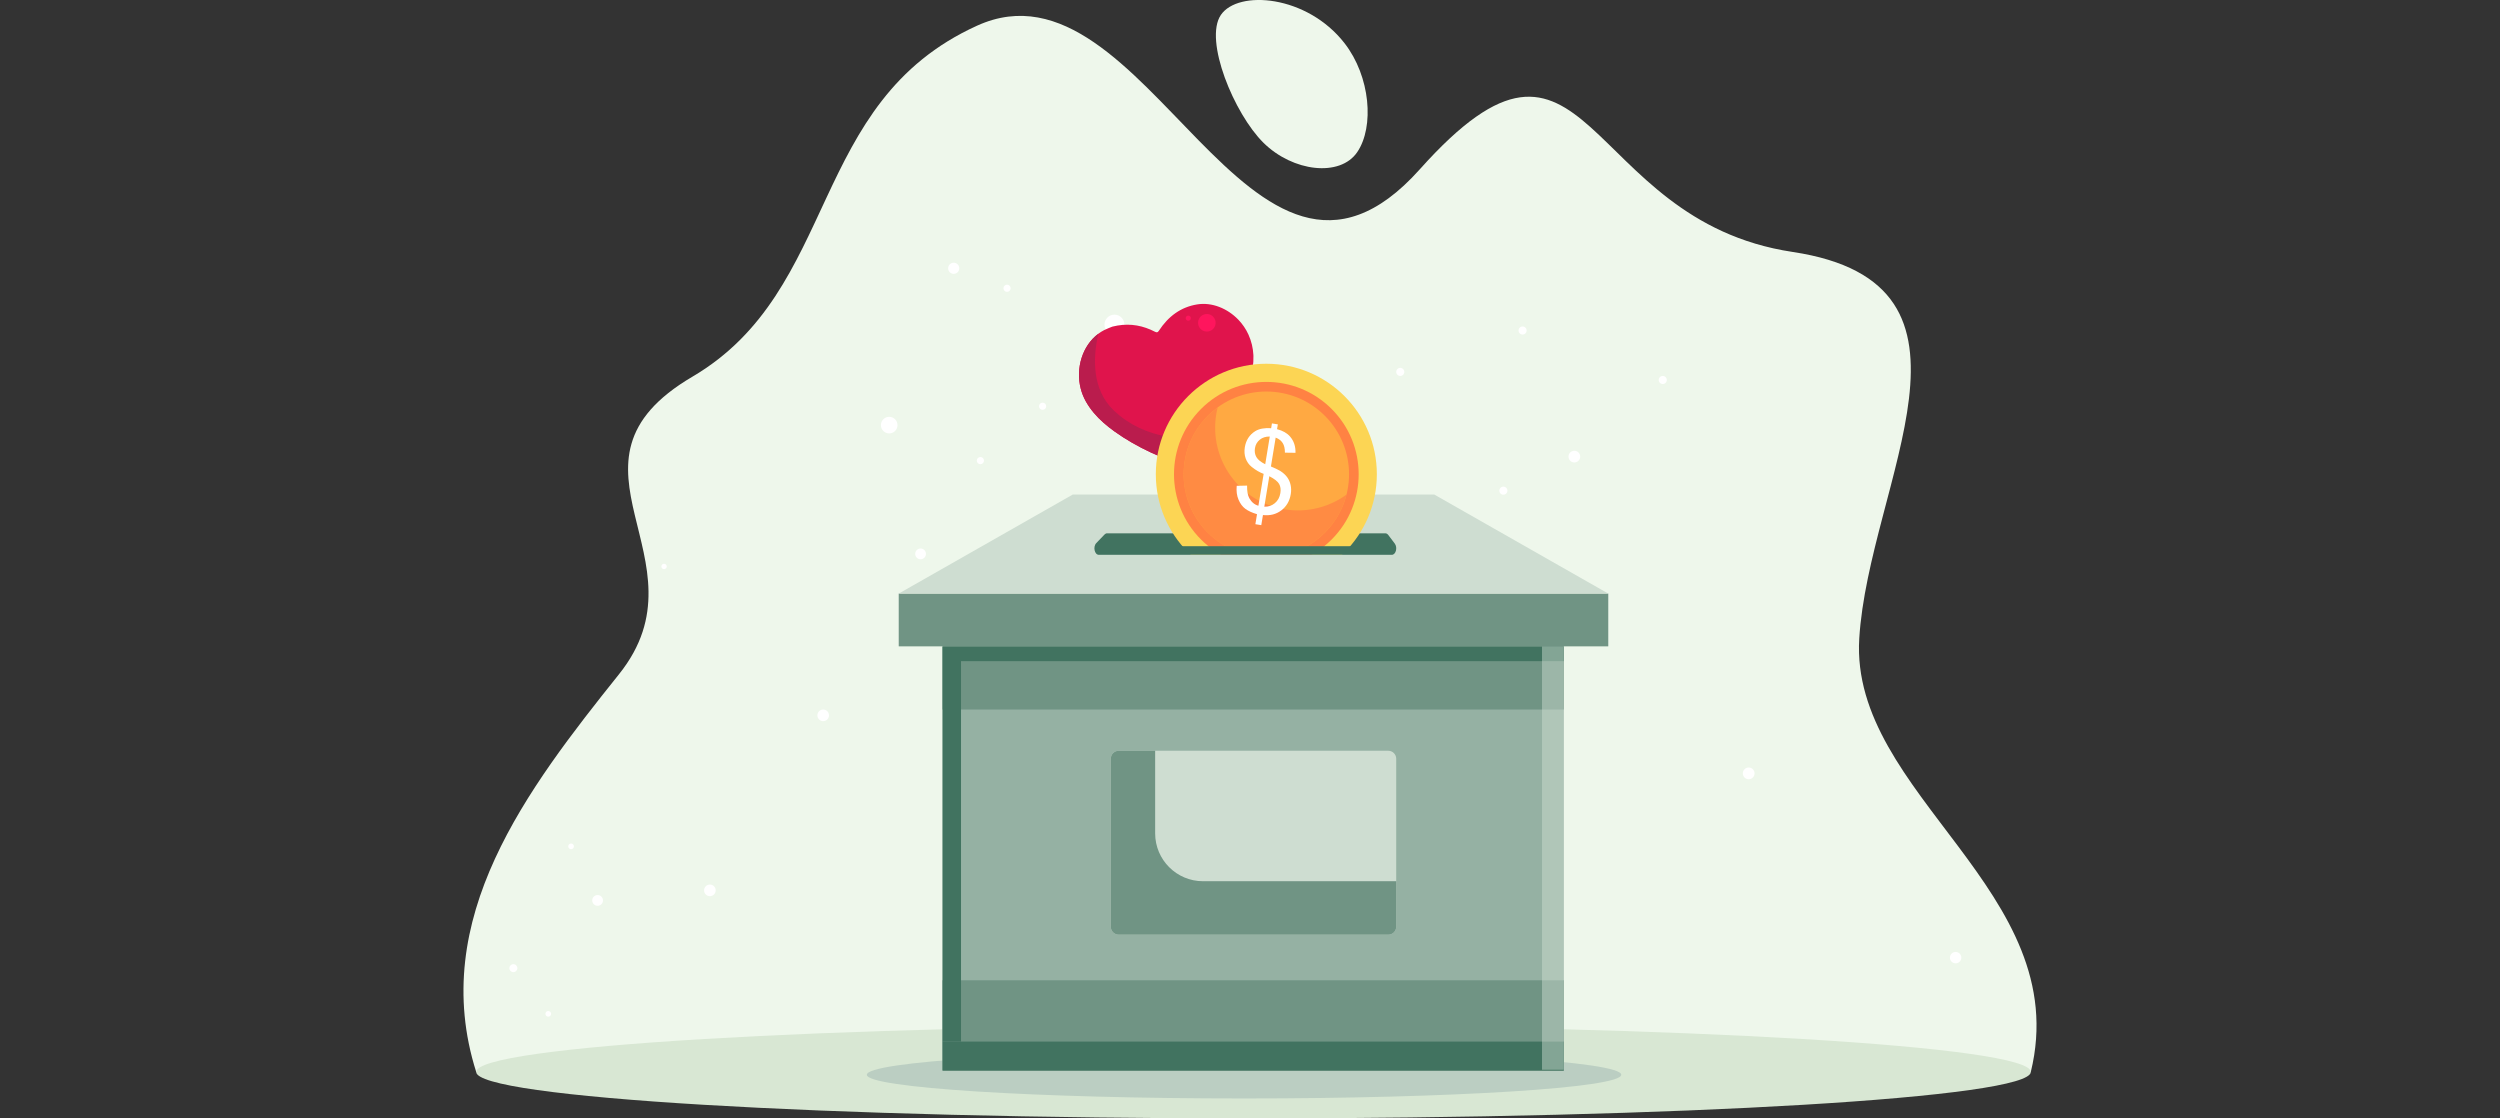 <svg width="380" height="170" viewBox="0 0 380 170" fill="none" xmlns="http://www.w3.org/2000/svg">
<rect x="0" y="0" width="380" height="170" fill="#333333" stroke="none"/>
<g clip-path="url(#clip0_145_2242)">
<path d="M308.685 162.932C315.371 135.485 281.159 120.778 282.607 97.054C284.055 73.331 304.691 43.138 272.463 38.293C240.236 33.446 241.7 -3.232 215.809 25.733C189.919 54.698 174.344 -7.808 148.535 3.894C122.726 15.596 127.727 44.042 105.249 57.256C82.772 70.47 108.067 85.005 94.1 102.469C80.133 119.933 65.01 139.667 72.379 162.932H308.685Z" fill="#EEF7EB"/>
<path d="M206.3 23.123C203.684 26.966 196.513 26.111 192.053 21.708C187.594 17.305 182.957 6.113 185.574 2.269C188.191 -1.574 198.64 -0.788 204.363 6.56C208.309 11.624 208.917 19.279 206.3 23.122V23.123Z" fill="#EEF7EB"/>
<path d="M190.532 170.001C255.787 170.001 308.685 166.836 308.685 162.932C308.685 159.028 255.787 155.863 190.532 155.863C125.278 155.863 72.379 159.028 72.379 162.932C72.379 166.836 125.278 170.001 190.532 170.001Z" fill="#D8E7D3"/>
<path d="M189.095 166.968C220.761 166.968 246.431 165.354 246.431 163.363C246.431 161.372 220.761 159.758 189.095 159.758C157.429 159.758 131.758 161.372 131.758 163.363C131.758 165.354 157.429 166.968 189.095 166.968Z" fill="#BBCEC2"/>
<path d="M237.692 98.246H143.272V162.724H237.692V98.246Z" fill="#95B1A3"/>
<path d="M237.692 149.002H143.272V162.724H237.692V149.002Z" fill="#709484"/>
<path d="M237.692 158.319H143.27V162.727H237.692V158.319Z" fill="#417360"/>
<path d="M237.692 98.246H143.27V107.848H237.692V98.246Z" fill="#709484"/>
<path d="M212.224 115.326V140.86C212.224 141.532 211.684 142.071 211.012 142.071H170.052C169.38 142.071 168.84 141.532 168.84 140.86V115.326C168.84 114.66 169.38 114.115 170.052 114.115H211.012C211.684 114.115 212.224 114.66 212.224 115.326Z" fill="#CEDDD1"/>
<path d="M237.692 100.496H146.075V158.319H143.27V98.246H237.692V100.496Z" fill="#417360"/>
<g opacity="0.47">
<path d="M237.692 98.246H234.385V162.601H237.692V98.246Z" fill="#CEDDD1"/>
</g>
<path d="M244.458 90.223H136.606V98.246H244.458V90.223Z" fill="#709484"/>
<path d="M218.012 75.173H190.532H163.053L136.606 90.225H190.532H244.458L218.012 75.173Z" fill="#CEDDD1"/>
<path d="M166.632 82.554L167.889 81.245C168.003 81.126 168.141 81.062 168.281 81.062H210.565C210.732 81.062 210.894 81.153 211.018 81.318L212.006 82.626C212.461 83.23 212.168 84.334 211.552 84.334H167.025C166.369 84.334 166.101 83.109 166.633 82.554H166.632Z" fill="#417360"/>
<path d="M212.224 133.946V140.86C212.224 141.532 211.684 142.071 211.012 142.071H170.052C169.38 142.071 168.84 141.532 168.84 140.86V115.326C168.84 114.66 169.38 114.115 170.052 114.115H175.584V126.675C175.584 130.686 178.844 133.946 182.855 133.946H212.224Z" fill="#709484"/>
<path d="M78.032 147.768C78.368 147.768 78.64 147.496 78.64 147.16C78.64 146.824 78.368 146.552 78.032 146.552C77.697 146.552 77.424 146.824 77.424 147.16C77.424 147.496 77.697 147.768 78.032 147.768Z" fill="white"/>
<path d="M91.15 137.619C91.567 137.446 91.765 136.968 91.593 136.55C91.42 136.133 90.941 135.935 90.524 136.108C90.106 136.281 89.908 136.759 90.081 137.176C90.254 137.594 90.733 137.792 91.15 137.619Z" fill="white"/>
<path d="M139.928 85.01C140.38 85.01 140.746 84.643 140.746 84.192C140.746 83.74 140.38 83.374 139.928 83.374C139.476 83.374 139.11 83.74 139.11 84.192C139.11 84.643 139.476 85.01 139.928 85.01Z" fill="white"/>
<path d="M83.767 154.103C83.767 154.341 83.574 154.534 83.336 154.534C83.098 154.534 82.905 154.341 82.905 154.103C82.905 153.865 83.098 153.672 83.336 153.672C83.574 153.672 83.767 153.865 83.767 154.103Z" fill="white"/>
<path d="M86.805 129.078C87.043 129.078 87.236 128.885 87.236 128.646C87.236 128.408 87.043 128.215 86.805 128.215C86.567 128.215 86.374 128.408 86.374 128.646C86.374 128.885 86.567 129.078 86.805 129.078Z" fill="white"/>
<path d="M107.902 136.218C108.39 136.218 108.785 135.823 108.785 135.335C108.785 134.847 108.39 134.451 107.902 134.451C107.414 134.451 107.018 134.847 107.018 135.335C107.018 135.823 107.414 136.218 107.902 136.218Z" fill="white"/>
<path d="M125.124 109.616C125.612 109.616 126.008 109.22 126.008 108.732C126.008 108.244 125.612 107.848 125.124 107.848C124.636 107.848 124.241 108.244 124.241 108.732C124.241 109.22 124.636 109.616 125.124 109.616Z" fill="white"/>
<path d="M100.936 86.512C101.162 86.512 101.346 86.329 101.346 86.102C101.346 85.876 101.162 85.692 100.936 85.692C100.709 85.692 100.526 85.876 100.526 86.102C100.526 86.329 100.709 86.512 100.936 86.512Z" fill="white"/>
<path d="M135.158 65.881C135.855 65.881 136.42 65.316 136.42 64.62C136.42 63.923 135.855 63.358 135.158 63.358C134.462 63.358 133.897 63.923 133.897 64.62C133.897 65.316 134.462 65.881 135.158 65.881Z" fill="white"/>
<path d="M149.566 70.013C149.566 70.315 149.321 70.56 149.019 70.56C148.718 70.56 148.473 70.315 148.473 70.013C148.473 69.711 148.718 69.467 149.019 69.467C149.321 69.467 149.566 69.711 149.566 70.013Z" fill="white"/>
<path d="M177.265 55.37C177.265 55.672 177.021 55.917 176.719 55.917C176.417 55.917 176.172 55.672 176.172 55.37C176.172 55.068 176.417 54.824 176.719 54.824C177.021 54.824 177.265 55.068 177.265 55.37Z" fill="white"/>
<path d="M153.07 44.362C153.372 44.362 153.617 44.117 153.617 43.816C153.617 43.514 153.372 43.269 153.07 43.269C152.769 43.269 152.524 43.514 152.524 43.816C152.524 44.117 152.769 44.362 153.07 44.362Z" fill="white"/>
<path d="M158.477 62.296C158.778 62.296 159.023 62.051 159.023 61.75C159.023 61.448 158.778 61.203 158.477 61.203C158.175 61.203 157.93 61.448 157.93 61.75C157.93 62.051 158.175 62.296 158.477 62.296Z" fill="white"/>
<path d="M145.563 41.379C145.894 41.048 145.894 40.512 145.563 40.181C145.233 39.85 144.696 39.85 144.365 40.181C144.034 40.512 144.034 41.048 144.365 41.379C144.696 41.71 145.233 41.71 145.563 41.379Z" fill="white"/>
<path d="M169.394 50.852C170.23 50.852 170.907 50.175 170.907 49.34C170.907 48.504 170.23 47.827 169.394 47.827C168.559 47.827 167.881 48.504 167.881 49.34C167.881 50.175 168.559 50.852 169.394 50.852Z" fill="white"/>
<path d="M228.514 75.195C228.852 75.195 229.127 74.92 229.127 74.582C229.127 74.243 228.852 73.969 228.514 73.969C228.175 73.969 227.901 74.243 227.901 74.582C227.901 74.92 228.175 75.195 228.514 75.195Z" fill="white"/>
<path d="M231.432 50.851C231.77 50.851 232.045 50.577 232.045 50.238C232.045 49.9 231.77 49.625 231.432 49.625C231.093 49.625 230.819 49.9 230.819 50.238C230.819 50.577 231.093 50.851 231.432 50.851Z" fill="white"/>
<path d="M213.453 56.531C213.453 56.869 213.178 57.144 212.84 57.144C212.502 57.144 212.227 56.869 212.227 56.531C212.227 56.192 212.502 55.918 212.84 55.918C213.178 55.918 213.453 56.192 213.453 56.531Z" fill="white"/>
<path d="M252.74 58.371C253.079 58.371 253.353 58.096 253.353 57.758C253.353 57.419 253.079 57.145 252.74 57.145C252.402 57.145 252.127 57.419 252.127 57.758C252.127 58.096 252.402 58.371 252.74 58.371Z" fill="white"/>
<path d="M266.431 118.185C266.78 117.837 266.78 117.271 266.431 116.923C266.083 116.574 265.517 116.574 265.169 116.923C264.82 117.271 264.82 117.837 265.169 118.185C265.517 118.534 266.083 118.534 266.431 118.185Z" fill="white"/>
<path d="M239.313 70.295C239.804 70.289 240.197 69.885 240.191 69.394C240.185 68.903 239.782 68.509 239.29 68.516C238.799 68.522 238.406 68.925 238.412 69.416C238.418 69.907 238.821 70.301 239.313 70.295Z" fill="white"/>
<path d="M298.099 145.76C298.209 145.294 297.921 144.827 297.454 144.717C296.988 144.607 296.521 144.895 296.411 145.362C296.301 145.828 296.589 146.295 297.056 146.405C297.522 146.515 297.989 146.227 298.099 145.76Z" fill="white"/>
<path d="M190.515 53.942C190.516 54.009 190.52 54.07 190.521 54.136C190.535 54.694 190.501 55.25 190.426 55.808C190.417 55.846 190.413 55.883 190.408 55.921C190.351 56.289 190.28 56.653 190.191 57.019C189.63 59.328 188.612 61.389 187.431 63.356C186.891 64.252 186.32 65.12 185.721 65.961C184.486 67.702 183.139 69.339 181.71 70.907C181.598 71.031 181.492 71.109 181.376 71.146C181.359 71.152 181.344 71.157 181.327 71.159C181.211 71.183 181.082 71.171 180.921 71.12C176.87 69.772 172.933 68.12 169.351 65.543C168.786 65.132 168.236 64.701 167.716 64.24C166.683 63.326 165.762 62.278 165.045 61.01C164.703 60.395 164.445 59.746 164.272 59.081C163.468 55.97 164.527 52.525 166.947 50.73C167.214 50.528 167.502 50.346 167.804 50.19C168.296 49.939 168.82 49.759 169.088 49.645C169.35 49.58 169.608 49.528 169.864 49.482C171.928 49.139 173.763 49.505 175.547 50.421C175.841 50.572 175.973 50.542 176.156 50.264C177.577 48.091 179.47 46.675 181.972 46.27C184.2 45.908 186.564 46.864 188.232 48.597C188.855 49.247 189.378 50.007 189.759 50.844C190.227 51.874 190.459 52.907 190.514 53.941L190.515 53.942Z" fill="#E0144C"/>
<path d="M180.988 48.232C181.061 48.436 180.953 48.66 180.749 48.732C180.545 48.804 180.321 48.697 180.25 48.493C180.177 48.289 180.284 48.065 180.488 47.993C180.692 47.921 180.916 48.028 180.988 48.232Z" fill="#FF155D"/>
<path d="M184.7 48.62C184.947 49.314 184.583 50.078 183.887 50.324C183.192 50.571 182.429 50.207 182.183 49.511C181.936 48.816 182.3 48.053 182.996 47.806C183.691 47.56 184.454 47.924 184.7 48.62Z" fill="#FF155D"/>
<path d="M185.721 65.962C184.486 67.703 183.139 69.34 181.71 70.908C181.598 71.032 181.492 71.11 181.376 71.147C181.359 71.153 181.344 71.158 181.327 71.16C181.211 71.184 181.082 71.171 180.921 71.121C176.87 69.773 172.933 68.121 169.351 65.544C168.786 65.133 168.236 64.702 167.716 64.241C166.683 63.327 165.762 62.279 165.045 61.011C164.703 60.396 164.445 59.747 164.272 59.081C163.468 55.971 164.527 52.526 166.947 50.731C166.132 54.286 165.893 59.212 169.382 62.473C173.961 66.757 180.439 67.334 185.721 65.962Z" fill="#BA1C4D"/>
<path d="M192.482 88.883C201.759 88.883 209.28 81.363 209.28 72.085C209.28 62.808 201.759 55.288 192.482 55.288C183.205 55.288 175.684 62.808 175.684 72.085C175.684 81.363 183.205 88.883 192.482 88.883Z" fill="#FCD554"/>
<path d="M202.408 82.01C207.889 76.529 207.889 67.642 202.408 62.16C196.927 56.679 188.04 56.679 182.558 62.16C177.077 67.642 177.077 76.529 182.558 82.01C188.04 87.492 196.927 87.492 202.408 82.01Z" fill="#FF8243"/>
<path d="M201.374 80.975C206.284 76.066 206.284 68.105 201.374 63.195C196.464 58.285 188.504 58.285 183.594 63.195C178.684 68.105 178.684 76.066 183.594 80.975C188.504 85.885 196.464 85.885 201.374 80.975Z" fill="#FFA942"/>
<g opacity="0.75">
<path d="M204.673 75.173C203.093 81.441 196.929 85.556 190.445 84.49C183.588 83.364 178.948 76.897 180.075 70.041C180.634 66.642 182.501 63.793 185.092 61.923C185 62.267 184.931 62.614 184.873 62.964C183.746 69.82 188.387 76.285 195.242 77.412C198.688 77.979 202.051 77.085 204.673 75.173Z" fill="#FF8243"/>
</g>
<path d="M190.816 79.679L191.066 78.157C190.321 77.936 189.73 77.664 189.294 77.341C188.858 77.018 188.511 76.553 188.255 75.949C187.998 75.346 187.906 74.644 187.98 73.847L189.558 73.81C189.541 74.647 189.651 75.282 189.888 75.714C190.227 76.326 190.691 76.712 191.277 76.872L192.074 72.027C191.467 71.806 190.868 71.458 190.275 70.984C189.834 70.633 189.523 70.197 189.339 69.675C189.156 69.153 189.114 68.587 189.214 67.978C189.392 66.896 189.919 66.082 190.796 65.538C191.383 65.171 192.189 65.019 193.215 65.084L193.334 64.357L194.231 64.504L194.112 65.232C194.983 65.461 195.642 65.837 196.089 66.355C196.663 67.017 196.94 67.84 196.916 68.827L195.305 68.805C195.313 68.192 195.201 67.704 194.968 67.338C194.736 66.974 194.38 66.699 193.902 66.516L193.181 70.904C193.915 71.222 194.399 71.455 194.629 71.603C195.068 71.889 195.413 72.207 195.662 72.553C195.913 72.901 196.083 73.294 196.176 73.731C196.269 74.17 196.277 74.628 196.198 75.107C196.025 76.162 195.544 76.985 194.758 77.58C193.971 78.175 193.042 78.409 191.968 78.286L191.716 79.825L190.819 79.678L190.816 79.679ZM193.006 66.353C192.399 66.346 191.893 66.505 191.49 66.832C191.087 67.159 190.841 67.586 190.755 68.11C190.67 68.629 190.743 69.086 190.976 69.483C191.209 69.88 191.655 70.24 192.314 70.563L193.006 66.352V66.353ZM192.174 77.02C192.778 77.043 193.309 76.867 193.768 76.49C194.226 76.115 194.509 75.602 194.615 74.954C194.706 74.401 194.641 73.934 194.424 73.555C194.206 73.175 193.709 72.784 192.936 72.385L192.174 77.02Z" fill="white"/>
<path d="M209.757 83.023H174.864V84.334H209.757V83.023Z" fill="#417360"/>
<path d="M209.757 84.334H174.864V89.385H209.757V84.334Z" fill="#CEDDD1"/>
</g>
<defs>
<clipPath id="clip0_145_2242">
<rect width="239.104" height="170" fill="white" transform="translate(70.448)"/>
</clipPath>
</defs>
</svg>
